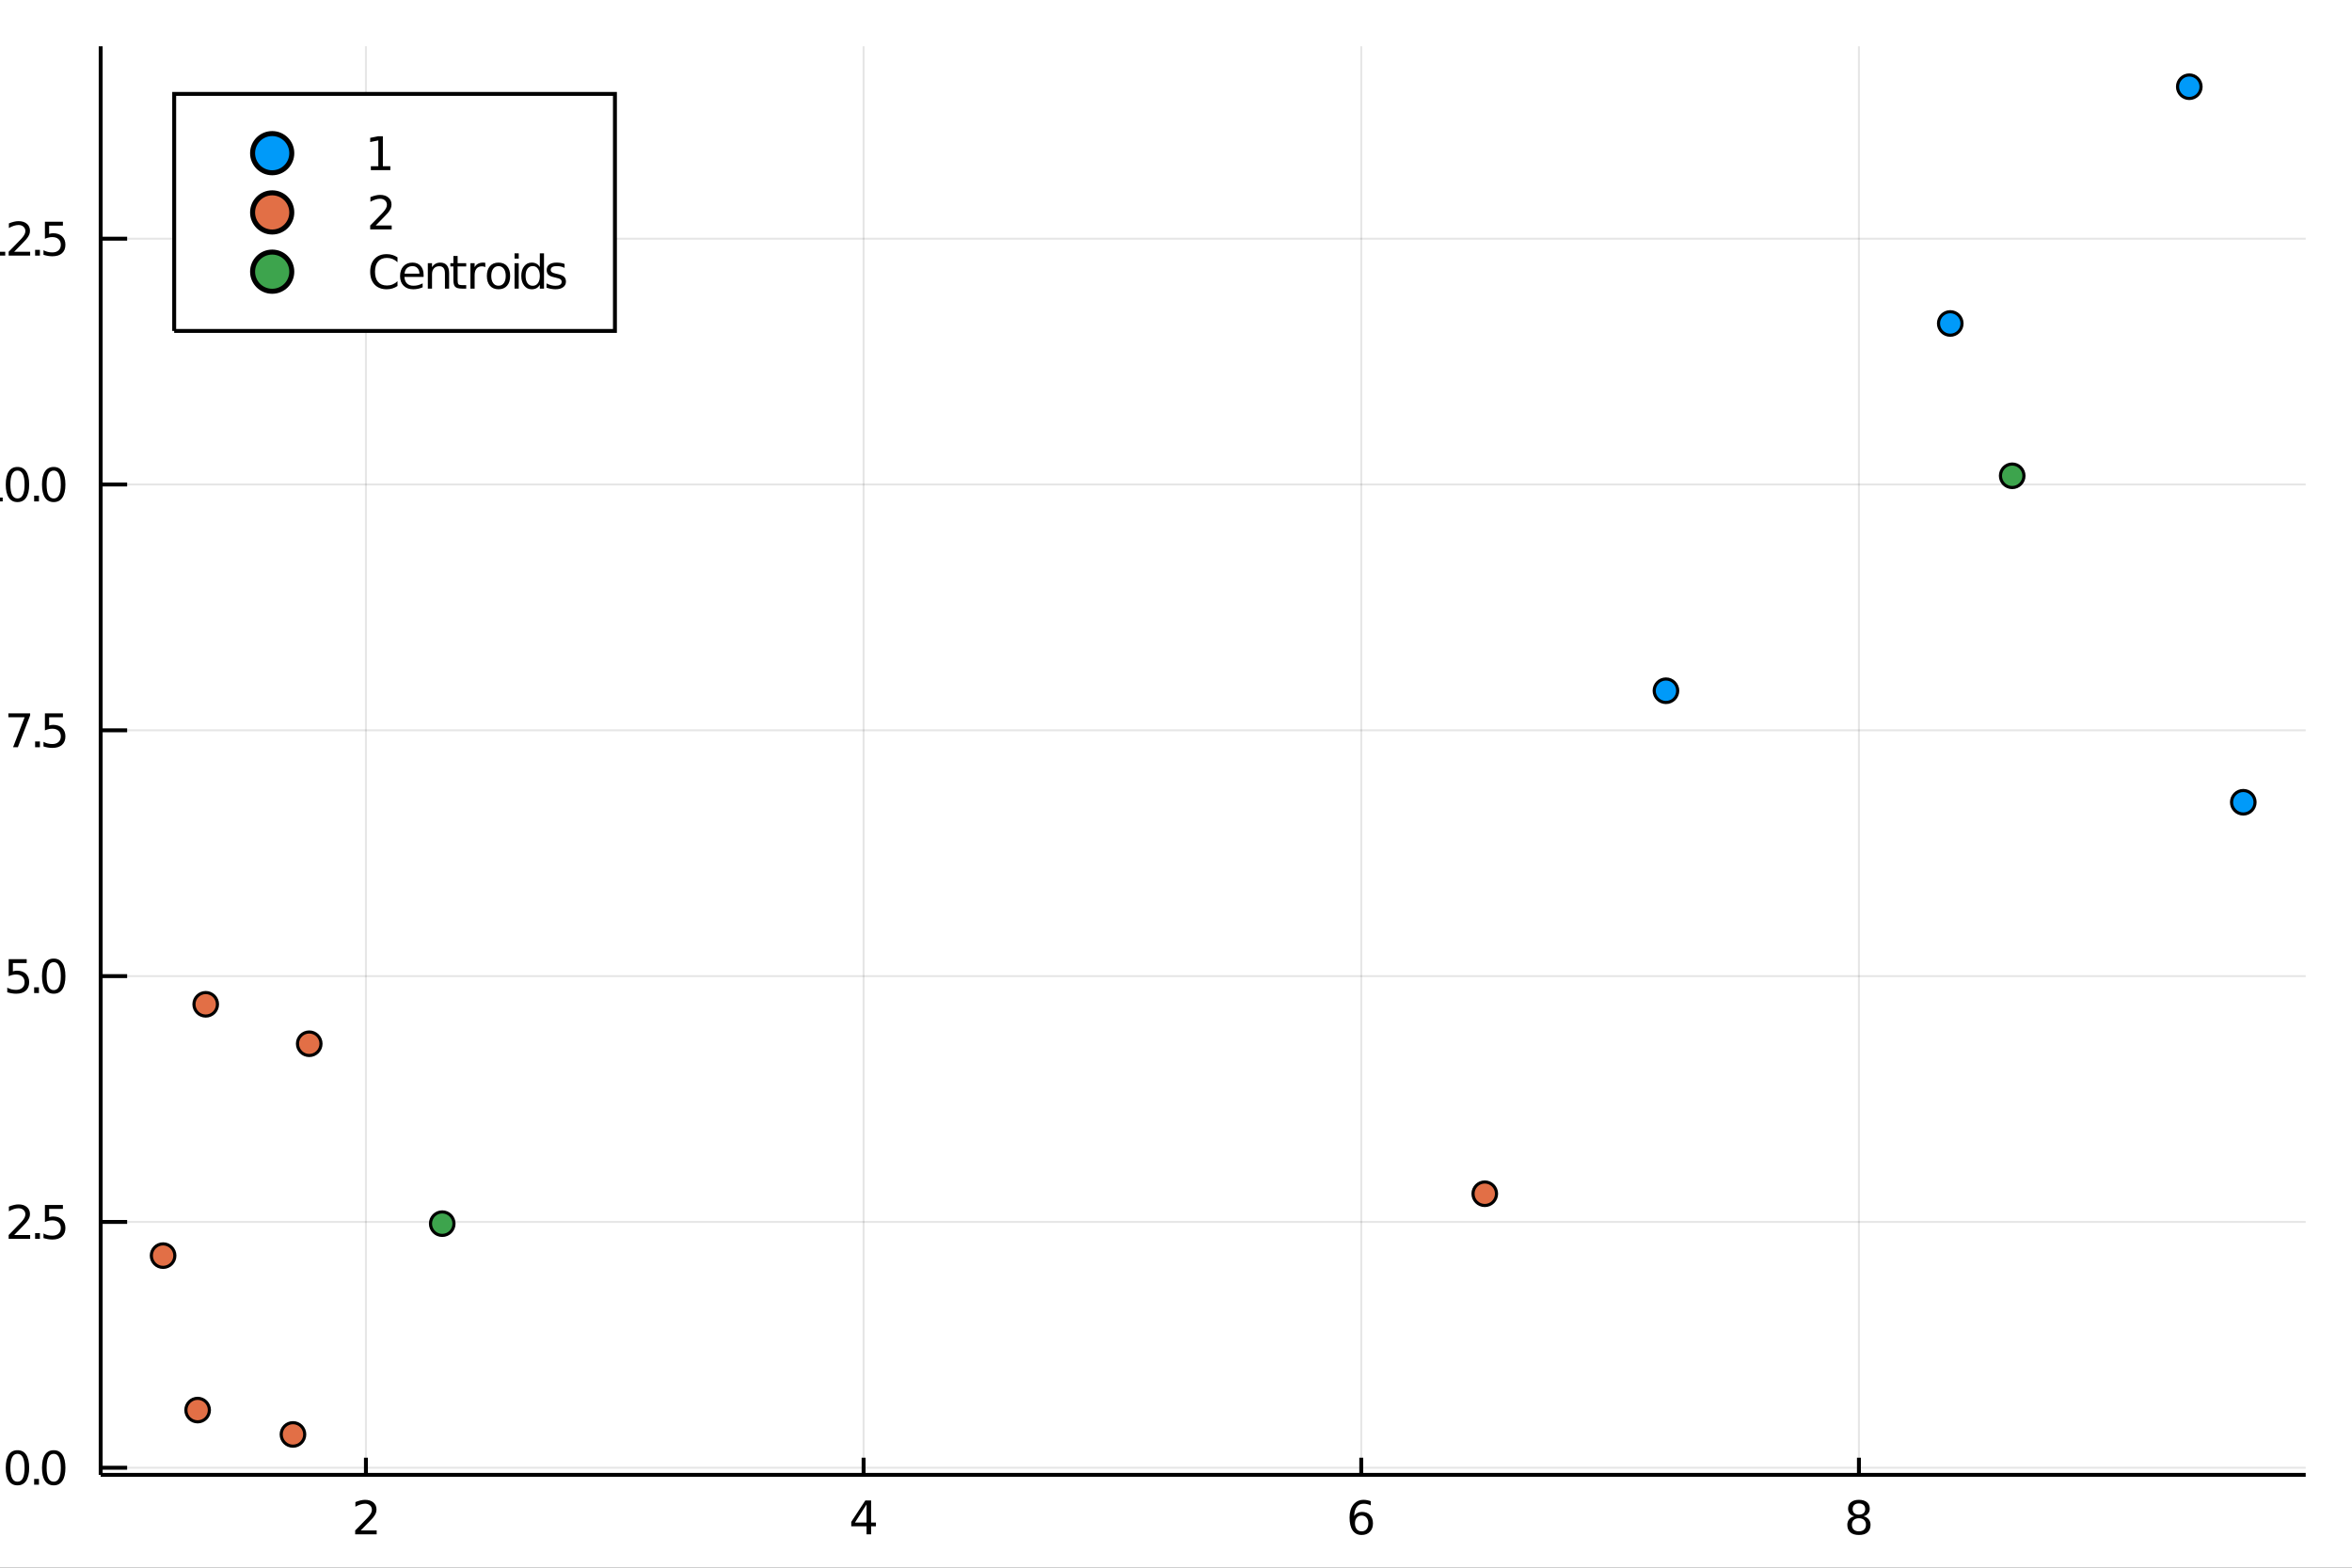 <?xml version="1.0" encoding="utf-8"?>
<svg xmlns="http://www.w3.org/2000/svg" xmlns:xlink="http://www.w3.org/1999/xlink" width="150" height="100" viewBox="0 0 600 400">
<rect x="0" y="0" width="600" height="400" fill="#333333" stroke="none"/>
<defs>
  <clipPath id="clip090">
    <rect x="0" y="0" width="600" height="400"/>
  </clipPath>
</defs>
<path clip-path="url(#clip090)" d="
M0 400 L600 400 L600 0 L0 0  Z
  " fill="#ffffff" fill-rule="evenodd" fill-opacity="1"/>
<defs>
  <clipPath id="clip091">
    <rect x="120" y="0" width="421" height="400"/>
  </clipPath>
</defs>
<path clip-path="url(#clip090)" d="
M25.685 376.315 L588.189 376.315 L588.189 11.811 L25.685 11.811  Z
  " fill="#ffffff" fill-rule="evenodd" fill-opacity="1"/>
<defs>
  <clipPath id="clip092">
    <rect x="25" y="11" width="564" height="366"/>
  </clipPath>
</defs>
<polyline clip-path="url(#clip092)" style="stroke:#000000; stroke-width:0.5; stroke-opacity:0.1; fill:none" points="
  93.35,376.315 93.35,11.811 
  "/>
<polyline clip-path="url(#clip092)" style="stroke:#000000; stroke-width:0.5; stroke-opacity:0.1; fill:none" points="
  220.305,376.315 220.305,11.811 
  "/>
<polyline clip-path="url(#clip092)" style="stroke:#000000; stroke-width:0.5; stroke-opacity:0.1; fill:none" points="
  347.26,376.315 347.26,11.811 
  "/>
<polyline clip-path="url(#clip092)" style="stroke:#000000; stroke-width:0.5; stroke-opacity:0.1; fill:none" points="
  474.216,376.315 474.216,11.811 
  "/>
<polyline clip-path="url(#clip090)" style="stroke:#000000; stroke-width:1; stroke-opacity:1; fill:none" points="
  25.685,376.315 588.189,376.315 
  "/>
<polyline clip-path="url(#clip090)" style="stroke:#000000; stroke-width:1; stroke-opacity:1; fill:none" points="
  93.35,376.315 93.35,371.941 
  "/>
<polyline clip-path="url(#clip090)" style="stroke:#000000; stroke-width:1; stroke-opacity:1; fill:none" points="
  220.305,376.315 220.305,371.941 
  "/>
<polyline clip-path="url(#clip090)" style="stroke:#000000; stroke-width:1; stroke-opacity:1; fill:none" points="
  347.26,376.315 347.26,371.941 
  "/>
<polyline clip-path="url(#clip090)" style="stroke:#000000; stroke-width:1; stroke-opacity:1; fill:none" points="
  474.216,376.315 474.216,371.941 
  "/>
<path clip-path="url(#clip090)" d="M 0 0 M92.013 390.499 L96.093 390.499 L96.093 391.483 L90.607 391.483 L90.607 390.499 Q91.272 389.811 92.418 388.653 Q93.57 387.49 93.865 387.154 Q94.426 386.523 94.646 386.089 Q94.872 385.65 94.872 385.227 Q94.872 384.539 94.385 384.105 Q93.905 383.671 93.13 383.671 Q92.58 383.671 91.966 383.861 Q91.359 384.052 90.664 384.44 L90.664 383.26 Q91.37 382.976 91.984 382.831 Q92.597 382.687 93.106 382.687 Q94.449 382.687 95.248 383.358 Q96.046 384.029 96.046 385.152 Q96.046 385.684 95.844 386.165 Q95.647 386.639 95.12 387.287 Q94.976 387.455 94.2 388.26 Q93.425 389.058 92.013 390.499 Z" fill="#000000" fill-rule="evenodd" fill-opacity="1" /><path clip-path="url(#clip090)" d="M 0 0 M221.057 383.861 L218.106 388.474 L221.057 388.474 L221.057 383.861 M220.751 382.843 L222.221 382.843 L222.221 388.474 L223.453 388.474 L223.453 389.446 L222.221 389.446 L222.221 391.483 L221.057 391.483 L221.057 389.446 L217.157 389.446 L217.157 388.317 L220.751 382.843 Z" fill="#000000" fill-rule="evenodd" fill-opacity="1" /><path clip-path="url(#clip090)" d="M 0 0 M347.362 386.697 Q346.575 386.697 346.112 387.235 Q345.655 387.773 345.655 388.711 Q345.655 389.643 346.112 390.187 Q346.575 390.725 347.362 390.725 Q348.149 390.725 348.606 390.187 Q349.069 389.643 349.069 388.711 Q349.069 387.773 348.606 387.235 Q348.149 386.697 347.362 386.697 M349.682 383.034 L349.682 384.099 Q349.242 383.89 348.791 383.78 Q348.345 383.671 347.906 383.671 Q346.748 383.671 346.135 384.452 Q345.527 385.233 345.44 386.813 Q345.782 386.309 346.297 386.043 Q346.812 385.771 347.431 385.771 Q348.733 385.771 349.486 386.564 Q350.244 387.351 350.244 388.711 Q350.244 390.042 349.457 390.846 Q348.67 391.651 347.362 391.651 Q345.863 391.651 345.07 390.505 Q344.277 389.353 344.277 387.172 Q344.277 385.123 345.249 383.908 Q346.222 382.687 347.859 382.687 Q348.299 382.687 348.745 382.774 Q349.196 382.86 349.682 383.034 Z" fill="#000000" fill-rule="evenodd" fill-opacity="1" /><path clip-path="url(#clip090)" d="M 0 0 M474.216 387.38 Q473.383 387.38 472.902 387.826 Q472.428 388.271 472.428 389.052 Q472.428 389.834 472.902 390.279 Q473.383 390.725 474.216 390.725 Q475.049 390.725 475.529 390.279 Q476.01 389.828 476.01 389.052 Q476.01 388.271 475.529 387.826 Q475.055 387.38 474.216 387.38 M473.047 386.882 Q472.295 386.697 471.872 386.182 Q471.455 385.667 471.455 384.926 Q471.455 383.89 472.19 383.289 Q472.931 382.687 474.216 382.687 Q475.506 382.687 476.241 383.289 Q476.976 383.89 476.976 384.926 Q476.976 385.667 476.554 386.182 Q476.137 386.697 475.391 386.882 Q476.236 387.079 476.704 387.652 Q477.179 388.225 477.179 389.052 Q477.179 390.308 476.409 390.979 Q475.645 391.651 474.216 391.651 Q472.786 391.651 472.017 390.979 Q471.253 390.308 471.253 389.052 Q471.253 388.225 471.727 387.652 Q472.202 387.079 473.047 386.882 M472.619 385.036 Q472.619 385.708 473.035 386.084 Q473.458 386.46 474.216 386.46 Q474.968 386.46 475.391 386.084 Q475.819 385.708 475.819 385.036 Q475.819 384.365 475.391 383.989 Q474.968 383.613 474.216 383.613 Q473.458 383.613 473.035 383.989 Q472.619 384.365 472.619 385.036 Z" fill="#000000" fill-rule="evenodd" fill-opacity="1" /><path clip-path="url(#clip090)" d="M 0 0 M302.393 400.651 L304.12 400.651 L307.072 405.067 L310.04 400.651 L311.767 400.651 L307.948 406.356 L312.022 412.531 L310.295 412.531 L306.953 407.478 L303.587 412.531 L301.852 412.531 L306.094 406.189 L302.393 400.651 Z" fill="#000000" fill-rule="evenodd" fill-opacity="1" /><polyline clip-path="url(#clip092)" style="stroke:#000000; stroke-width:0.5; stroke-opacity:0.1; fill:none" points="
  25.685,374.5 588.189,374.5 
  "/>
<polyline clip-path="url(#clip092)" style="stroke:#000000; stroke-width:0.5; stroke-opacity:0.1; fill:none" points="
  25.685,311.781 588.189,311.781 
  "/>
<polyline clip-path="url(#clip092)" style="stroke:#000000; stroke-width:0.5; stroke-opacity:0.1; fill:none" points="
  25.685,249.061 588.189,249.061 
  "/>
<polyline clip-path="url(#clip092)" style="stroke:#000000; stroke-width:0.5; stroke-opacity:0.1; fill:none" points="
  25.685,186.341 588.189,186.341 
  "/>
<polyline clip-path="url(#clip092)" style="stroke:#000000; stroke-width:0.5; stroke-opacity:0.1; fill:none" points="
  25.685,123.621 588.189,123.621 
  "/>
<polyline clip-path="url(#clip092)" style="stroke:#000000; stroke-width:0.5; stroke-opacity:0.1; fill:none" points="
  25.685,60.901 588.189,60.901 
  "/>
<polyline clip-path="url(#clip090)" style="stroke:#000000; stroke-width:1; stroke-opacity:1; fill:none" points="
  25.685,376.315 25.685,11.811 
  "/>
<polyline clip-path="url(#clip090)" style="stroke:#000000; stroke-width:1; stroke-opacity:1; fill:none" points="
  25.685,374.5 32.435,374.5 
  "/>
<polyline clip-path="url(#clip090)" style="stroke:#000000; stroke-width:1; stroke-opacity:1; fill:none" points="
  25.685,311.781 32.435,311.781 
  "/>
<polyline clip-path="url(#clip090)" style="stroke:#000000; stroke-width:1; stroke-opacity:1; fill:none" points="
  25.685,249.061 32.435,249.061 
  "/>
<polyline clip-path="url(#clip090)" style="stroke:#000000; stroke-width:1; stroke-opacity:1; fill:none" points="
  25.685,186.341 32.435,186.341 
  "/>
<polyline clip-path="url(#clip090)" style="stroke:#000000; stroke-width:1; stroke-opacity:1; fill:none" points="
  25.685,123.621 32.435,123.621 
  "/>
<polyline clip-path="url(#clip090)" style="stroke:#000000; stroke-width:1; stroke-opacity:1; fill:none" points="
  25.685,60.901 32.435,60.901 
  "/>
<path clip-path="url(#clip090)" d="M 0 0 M4.457 370.95 Q3.554 370.95 3.097 371.841 Q2.646 372.727 2.646 374.509 Q2.646 376.286 3.097 377.177 Q3.554 378.062 4.457 378.062 Q5.366 378.062 5.817 377.177 Q6.274 376.286 6.274 374.509 Q6.274 372.727 5.817 371.841 Q5.366 370.95 4.457 370.95 M4.457 370.024 Q5.91 370.024 6.674 371.176 Q7.443 372.322 7.443 374.509 Q7.443 376.691 6.674 377.842 Q5.91 378.988 4.457 378.988 Q3.005 378.988 2.235 377.842 Q1.471 376.691 1.471 374.509 Q1.471 372.322 2.235 371.176 Q3.005 370.024 4.457 370.024 Z" fill="#000000" fill-rule="evenodd" fill-opacity="1" /><path clip-path="url(#clip090)" d="M 0 0 M8.711 377.351 L9.932 377.351 L9.932 378.82 L8.711 378.82 L8.711 377.351 Z" fill="#000000" fill-rule="evenodd" fill-opacity="1" /><path clip-path="url(#clip090)" d="M 0 0 M13.699 370.95 Q12.796 370.95 12.339 371.841 Q11.888 372.727 11.888 374.509 Q11.888 376.286 12.339 377.177 Q12.796 378.062 13.699 378.062 Q14.607 378.062 15.059 377.177 Q15.516 376.286 15.516 374.509 Q15.516 372.727 15.059 371.841 Q14.607 370.95 13.699 370.95 M13.699 370.024 Q15.152 370.024 15.915 371.176 Q16.685 372.322 16.685 374.509 Q16.685 376.691 15.915 377.842 Q15.152 378.988 13.699 378.988 Q12.246 378.988 11.477 377.842 Q10.713 376.691 10.713 374.509 Q10.713 372.322 11.477 371.176 Q12.246 370.024 13.699 370.024 Z" fill="#000000" fill-rule="evenodd" fill-opacity="1" /><path clip-path="url(#clip090)" d="M 0 0 M3.612 315.117 L7.692 315.117 L7.692 316.101 L2.206 316.101 L2.206 315.117 Q2.871 314.428 4.017 313.271 Q5.169 312.108 5.464 311.772 Q6.025 311.141 6.245 310.707 Q6.471 310.267 6.471 309.845 Q6.471 309.156 5.985 308.722 Q5.505 308.288 4.729 308.288 Q4.179 308.288 3.566 308.479 Q2.958 308.67 2.264 309.058 L2.264 307.877 Q2.97 307.594 3.583 307.449 Q4.197 307.304 4.706 307.304 Q6.049 307.304 6.847 307.976 Q7.646 308.647 7.646 309.77 Q7.646 310.302 7.443 310.782 Q7.246 311.257 6.72 311.905 Q6.575 312.073 5.8 312.877 Q5.024 313.676 3.612 315.117 Z" fill="#000000" fill-rule="evenodd" fill-opacity="1" /><path clip-path="url(#clip090)" d="M 0 0 M8.959 314.631 L10.18 314.631 L10.18 316.101 L8.959 316.101 L8.959 314.631 Z" fill="#000000" fill-rule="evenodd" fill-opacity="1" /><path clip-path="url(#clip090)" d="M 0 0 M11.459 307.461 L16.049 307.461 L16.049 308.444 L12.53 308.444 L12.53 310.562 Q12.785 310.476 13.039 310.435 Q13.294 310.389 13.549 310.389 Q14.995 310.389 15.84 311.182 Q16.685 311.974 16.685 313.329 Q16.685 314.723 15.817 315.499 Q14.949 316.268 13.369 316.268 Q12.825 316.268 12.258 316.176 Q11.697 316.083 11.095 315.898 L11.095 314.723 Q11.616 315.007 12.171 315.146 Q12.727 315.285 13.346 315.285 Q14.347 315.285 14.932 314.758 Q15.516 314.231 15.516 313.329 Q15.516 312.426 14.932 311.899 Q14.347 311.373 13.346 311.373 Q12.877 311.373 12.408 311.477 Q11.945 311.581 11.459 311.801 L11.459 307.461 Z" fill="#000000" fill-rule="evenodd" fill-opacity="1" /><path clip-path="url(#clip090)" d="M 0 0 M2.218 244.741 L6.807 244.741 L6.807 245.724 L3.288 245.724 L3.288 247.842 Q3.543 247.756 3.797 247.715 Q4.052 247.669 4.307 247.669 Q5.753 247.669 6.598 248.462 Q7.443 249.255 7.443 250.609 Q7.443 252.003 6.575 252.779 Q5.707 253.548 4.127 253.548 Q3.583 253.548 3.016 253.456 Q2.455 253.363 1.853 253.178 L1.853 252.003 Q2.374 252.287 2.929 252.426 Q3.485 252.565 4.104 252.565 Q5.105 252.565 5.69 252.038 Q6.274 251.511 6.274 250.609 Q6.274 249.706 5.69 249.179 Q5.105 248.653 4.104 248.653 Q3.635 248.653 3.167 248.757 Q2.704 248.861 2.218 249.081 L2.218 244.741 Z" fill="#000000" fill-rule="evenodd" fill-opacity="1" /><path clip-path="url(#clip090)" d="M 0 0 M8.711 251.911 L9.932 251.911 L9.932 253.381 L8.711 253.381 L8.711 251.911 Z" fill="#000000" fill-rule="evenodd" fill-opacity="1" /><path clip-path="url(#clip090)" d="M 0 0 M13.699 245.51 Q12.796 245.51 12.339 246.402 Q11.888 247.287 11.888 249.069 Q11.888 250.846 12.339 251.737 Q12.796 252.623 13.699 252.623 Q14.607 252.623 15.059 251.737 Q15.516 250.846 15.516 249.069 Q15.516 247.287 15.059 246.402 Q14.607 245.51 13.699 245.51 M13.699 244.584 Q15.152 244.584 15.915 245.736 Q16.685 246.882 16.685 249.069 Q16.685 251.251 15.915 252.403 Q15.152 253.548 13.699 253.548 Q12.246 253.548 11.477 252.403 Q10.713 251.251 10.713 249.069 Q10.713 246.882 11.477 245.736 Q12.246 244.584 13.699 244.584 Z" fill="#000000" fill-rule="evenodd" fill-opacity="1" /><path clip-path="url(#clip090)" d="M 0 0 M2.137 182.021 L7.692 182.021 L7.692 182.518 L4.555 190.661 L3.334 190.661 L6.286 183.005 L2.137 183.005 L2.137 182.021 Z" fill="#000000" fill-rule="evenodd" fill-opacity="1" /><path clip-path="url(#clip090)" d="M 0 0 M8.959 189.191 L10.18 189.191 L10.18 190.661 L8.959 190.661 L8.959 189.191 Z" fill="#000000" fill-rule="evenodd" fill-opacity="1" /><path clip-path="url(#clip090)" d="M 0 0 M11.459 182.021 L16.049 182.021 L16.049 183.005 L12.53 183.005 L12.53 185.123 Q12.785 185.036 13.039 184.995 Q13.294 184.949 13.549 184.949 Q14.995 184.949 15.84 185.742 Q16.685 186.535 16.685 187.889 Q16.685 189.283 15.817 190.059 Q14.949 190.829 13.369 190.829 Q12.825 190.829 12.258 190.736 Q11.697 190.643 11.095 190.458 L11.095 189.283 Q11.616 189.567 12.171 189.706 Q12.727 189.845 13.346 189.845 Q14.347 189.845 14.932 189.318 Q15.516 188.792 15.516 187.889 Q15.516 186.986 14.932 186.459 Q14.347 185.933 13.346 185.933 Q12.877 185.933 12.408 186.037 Q11.945 186.141 11.459 186.361 L11.459 182.021 Z" fill="#000000" fill-rule="evenodd" fill-opacity="1" /><path clip-path="url(#clip090)" d="M 0 0 M-4.287 126.957 L-2.377 126.957 L-2.377 120.366 L-4.455 120.782 L-4.455 119.717 L-2.389 119.301 L-1.22 119.301 L-1.22 126.957 L0.69 126.957 L0.69 127.941 L-4.287 127.941 L-4.287 126.957 Z" fill="#000000" fill-rule="evenodd" fill-opacity="1" /><path clip-path="url(#clip090)" d="M 0 0 M4.457 120.07 Q3.554 120.07 3.097 120.962 Q2.646 121.847 2.646 123.629 Q2.646 125.406 3.097 126.297 Q3.554 127.183 4.457 127.183 Q5.366 127.183 5.817 126.297 Q6.274 125.406 6.274 123.629 Q6.274 121.847 5.817 120.962 Q5.366 120.07 4.457 120.07 M4.457 119.145 Q5.91 119.145 6.674 120.296 Q7.443 121.442 7.443 123.629 Q7.443 125.811 6.674 126.963 Q5.91 128.109 4.457 128.109 Q3.005 128.109 2.235 126.963 Q1.471 125.811 1.471 123.629 Q1.471 121.442 2.235 120.296 Q3.005 119.145 4.457 119.145 Z" fill="#000000" fill-rule="evenodd" fill-opacity="1" /><path clip-path="url(#clip090)" d="M 0 0 M8.711 126.471 L9.932 126.471 L9.932 127.941 L8.711 127.941 L8.711 126.471 Z" fill="#000000" fill-rule="evenodd" fill-opacity="1" /><path clip-path="url(#clip090)" d="M 0 0 M13.699 120.07 Q12.796 120.07 12.339 120.962 Q11.888 121.847 11.888 123.629 Q11.888 125.406 12.339 126.297 Q12.796 127.183 13.699 127.183 Q14.607 127.183 15.059 126.297 Q15.516 125.406 15.516 123.629 Q15.516 121.847 15.059 120.962 Q14.607 120.07 13.699 120.07 M13.699 119.145 Q15.152 119.145 15.915 120.296 Q16.685 121.442 16.685 123.629 Q16.685 125.811 15.915 126.963 Q15.152 128.109 13.699 128.109 Q12.246 128.109 11.477 126.963 Q10.713 125.811 10.713 123.629 Q10.713 121.442 11.477 120.296 Q12.246 119.145 13.699 119.145 Z" fill="#000000" fill-rule="evenodd" fill-opacity="1" /><path clip-path="url(#clip090)" d="M 0 0 M-3.639 64.237 L-1.729 64.237 L-1.729 57.646 L-3.807 58.062 L-3.807 56.998 L-1.741 56.581 L-0.572 56.581 L-0.572 64.237 L1.338 64.237 L1.338 65.221 L-3.639 65.221 L-3.639 64.237 Z" fill="#000000" fill-rule="evenodd" fill-opacity="1" /><path clip-path="url(#clip090)" d="M 0 0 M3.612 64.237 L7.692 64.237 L7.692 65.221 L2.206 65.221 L2.206 64.237 Q2.871 63.548 4.017 62.391 Q5.169 61.228 5.464 60.892 Q6.025 60.261 6.245 59.827 Q6.471 59.388 6.471 58.965 Q6.471 58.276 5.985 57.843 Q5.505 57.408 4.729 57.408 Q4.179 57.408 3.566 57.599 Q2.958 57.79 2.264 58.178 L2.264 56.998 Q2.97 56.714 3.583 56.569 Q4.197 56.425 4.706 56.425 Q6.049 56.425 6.847 57.096 Q7.646 57.767 7.646 58.89 Q7.646 59.422 7.443 59.903 Q7.246 60.377 6.72 61.025 Q6.575 61.193 5.8 61.998 Q5.024 62.796 3.612 64.237 Z" fill="#000000" fill-rule="evenodd" fill-opacity="1" /><path clip-path="url(#clip090)" d="M 0 0 M8.959 63.751 L10.18 63.751 L10.18 65.221 L8.959 65.221 L8.959 63.751 Z" fill="#000000" fill-rule="evenodd" fill-opacity="1" /><path clip-path="url(#clip090)" d="M 0 0 M11.459 56.581 L16.049 56.581 L16.049 57.565 L12.53 57.565 L12.53 59.683 Q12.785 59.596 13.039 59.555 Q13.294 59.509 13.549 59.509 Q14.995 59.509 15.84 60.302 Q16.685 61.095 16.685 62.449 Q16.685 63.844 15.817 64.619 Q14.949 65.389 13.369 65.389 Q12.825 65.389 12.258 65.296 Q11.697 65.204 11.095 65.018 L11.095 63.844 Q11.616 64.127 12.171 64.266 Q12.727 64.405 13.346 64.405 Q14.347 64.405 14.932 63.878 Q15.516 63.352 15.516 62.449 Q15.516 61.546 14.932 61.02 Q14.347 60.493 13.346 60.493 Q12.877 60.493 12.408 60.597 Q11.945 60.701 11.459 60.921 L11.459 56.581 Z" fill="#000000" fill-rule="evenodd" fill-opacity="1" /><path clip-path="url(#clip090)" d="M 0 0 M-28.899 199.072 L-28.899 197.345 L-24.013 194.051 L-28.899 190.781 L-28.899 189.054 L-22.676 193.255 L-17.019 193.255 L-17.019 194.871 L-22.676 194.871 L-28.899 199.072 Z" fill="#000000" fill-rule="evenodd" fill-opacity="1" /><circle clip-path="url(#clip092)" cx="424.987" cy="176.245" r="3" fill="#009af9" fill-rule="evenodd" fill-opacity="1" stroke="#000000" stroke-opacity="1" stroke-width="0.8"/>
<circle clip-path="url(#clip092)" cx="558.494" cy="22.127" r="3" fill="#009af9" fill-rule="evenodd" fill-opacity="1" stroke="#000000" stroke-opacity="1" stroke-width="0.8"/>
<circle clip-path="url(#clip092)" cx="572.269" cy="204.696" r="3" fill="#009af9" fill-rule="evenodd" fill-opacity="1" stroke="#000000" stroke-opacity="1" stroke-width="0.8"/>
<circle clip-path="url(#clip092)" cx="497.516" cy="82.534" r="3" fill="#009af9" fill-rule="evenodd" fill-opacity="1" stroke="#000000" stroke-opacity="1" stroke-width="0.8"/>
<circle clip-path="url(#clip092)" cx="41.605" cy="320.377" r="3" fill="#e26f46" fill-rule="evenodd" fill-opacity="1" stroke="#000000" stroke-opacity="1" stroke-width="0.8"/>
<circle clip-path="url(#clip092)" cx="78.886" cy="266.314" r="3" fill="#e26f46" fill-rule="evenodd" fill-opacity="1" stroke="#000000" stroke-opacity="1" stroke-width="0.8"/>
<circle clip-path="url(#clip092)" cx="74.735" cy="365.999" r="3" fill="#e26f46" fill-rule="evenodd" fill-opacity="1" stroke="#000000" stroke-opacity="1" stroke-width="0.8"/>
<circle clip-path="url(#clip092)" cx="52.478" cy="256.252" r="3" fill="#e26f46" fill-rule="evenodd" fill-opacity="1" stroke="#000000" stroke-opacity="1" stroke-width="0.8"/>
<circle clip-path="url(#clip092)" cx="50.417" cy="359.786" r="3" fill="#e26f46" fill-rule="evenodd" fill-opacity="1" stroke="#000000" stroke-opacity="1" stroke-width="0.8"/>
<circle clip-path="url(#clip092)" cx="378.767" cy="304.587" r="3" fill="#e26f46" fill-rule="evenodd" fill-opacity="1" stroke="#000000" stroke-opacity="1" stroke-width="0.8"/>
<circle clip-path="url(#clip092)" cx="513.316" cy="121.401" r="3" fill="#3da44d" fill-rule="evenodd" fill-opacity="1" stroke="#000000" stroke-opacity="1" stroke-width="0.8"/>
<circle clip-path="url(#clip092)" cx="112.814" cy="312.219" r="3" fill="#3da44d" fill-rule="evenodd" fill-opacity="1" stroke="#000000" stroke-opacity="1" stroke-width="0.8"/>
<path clip-path="url(#clip090)" d="
M44.435 84.441 L156.872 84.441 L156.872 23.961 L44.435 23.961  Z
  " fill="#ffffff" fill-rule="evenodd" fill-opacity="1"/>
<polyline clip-path="url(#clip090)" style="stroke:#000000; stroke-width:1; stroke-opacity:1; fill:none" points="
  44.435,84.441 156.872,84.441 156.872,23.961 44.435,23.961 44.435,84.441 
  "/>
<circle clip-path="url(#clip090)" cx="69.435" cy="39.081" r="5" fill="#009af9" fill-rule="evenodd" fill-opacity="1" stroke="#000000" stroke-opacity="1" stroke-width="1.28"/>
<path clip-path="url(#clip090)" d="M 0 0 M94.603 42.417 L96.513 42.417 L96.513 35.826 L94.436 36.243 L94.436 35.178 L96.501 34.761 L97.671 34.761 L97.671 42.417 L99.58 42.417 L99.58 43.401 L94.603 43.401 L94.603 42.417 Z" fill="#000000" fill-rule="evenodd" fill-opacity="1" /><circle clip-path="url(#clip090)" cx="69.435" cy="54.201" r="5" fill="#e26f46" fill-rule="evenodd" fill-opacity="1" stroke="#000000" stroke-opacity="1" stroke-width="1.28"/>
<path clip-path="url(#clip090)" d="M 0 0 M95.842 57.537 L99.922 57.537 L99.922 58.521 L94.436 58.521 L94.436 57.537 Q95.101 56.849 96.247 55.691 Q97.398 54.528 97.694 54.193 Q98.255 53.562 98.475 53.128 Q98.701 52.688 98.701 52.265 Q98.701 51.577 98.214 51.143 Q97.734 50.709 96.959 50.709 Q96.409 50.709 95.796 50.9 Q95.188 51.091 94.493 51.478 L94.493 50.298 Q95.199 50.014 95.813 49.87 Q96.426 49.725 96.936 49.725 Q98.278 49.725 99.077 50.396 Q99.875 51.068 99.875 52.19 Q99.875 52.723 99.673 53.203 Q99.476 53.677 98.949 54.326 Q98.805 54.493 98.029 55.298 Q97.254 56.096 95.842 57.537 Z" fill="#000000" fill-rule="evenodd" fill-opacity="1" /><circle clip-path="url(#clip090)" cx="69.435" cy="69.321" r="5" fill="#3da44d" fill-rule="evenodd" fill-opacity="1" stroke="#000000" stroke-opacity="1" stroke-width="1.28"/>
<path clip-path="url(#clip090)" d="M 0 0 M101.403 65.667 L101.403 66.899 Q100.813 66.35 100.142 66.078 Q99.476 65.805 98.724 65.805 Q97.242 65.805 96.455 66.714 Q95.668 67.617 95.668 69.33 Q95.668 71.037 96.455 71.946 Q97.242 72.848 98.724 72.848 Q99.476 72.848 100.142 72.576 Q100.813 72.304 101.403 71.755 L101.403 72.976 Q100.79 73.392 100.101 73.601 Q99.418 73.809 98.654 73.809 Q96.692 73.809 95.564 72.611 Q94.436 71.407 94.436 69.33 Q94.436 67.246 95.564 66.049 Q96.692 64.845 98.654 64.845 Q99.43 64.845 100.113 65.053 Q100.801 65.256 101.403 65.667 Z" fill="#000000" fill-rule="evenodd" fill-opacity="1" /><path clip-path="url(#clip090)" d="M 0 0 M108.064 70.134 L108.064 70.655 L103.168 70.655 Q103.238 71.755 103.828 72.333 Q104.424 72.906 105.483 72.906 Q106.096 72.906 106.669 72.756 Q107.248 72.605 107.815 72.304 L107.815 73.311 Q107.242 73.554 106.64 73.682 Q106.038 73.809 105.419 73.809 Q103.868 73.809 102.96 72.906 Q102.057 72.003 102.057 70.464 Q102.057 68.873 102.913 67.941 Q103.776 67.004 105.234 67.004 Q106.542 67.004 107.3 67.848 Q108.064 68.688 108.064 70.134 M106.999 69.822 Q106.988 68.948 106.507 68.427 Q106.033 67.906 105.246 67.906 Q104.354 67.906 103.816 68.41 Q103.284 68.913 103.203 69.828 L106.999 69.822 Z" fill="#000000" fill-rule="evenodd" fill-opacity="1" /><path clip-path="url(#clip090)" d="M 0 0 M114.569 69.729 L114.569 73.641 L113.504 73.641 L113.504 69.764 Q113.504 68.844 113.145 68.387 Q112.786 67.929 112.069 67.929 Q111.206 67.929 110.709 68.479 Q110.211 69.029 110.211 69.978 L110.211 73.641 L109.14 73.641 L109.14 67.16 L110.211 67.16 L110.211 68.167 Q110.593 67.582 111.108 67.293 Q111.629 67.004 112.306 67.004 Q113.423 67.004 113.996 67.698 Q114.569 68.387 114.569 69.729 Z" fill="#000000" fill-rule="evenodd" fill-opacity="1" /><path clip-path="url(#clip090)" d="M 0 0 M116.739 65.319 L116.739 67.16 L118.932 67.16 L118.932 67.987 L116.739 67.987 L116.739 71.506 Q116.739 72.299 116.953 72.524 Q117.173 72.75 117.838 72.75 L118.932 72.75 L118.932 73.641 L117.838 73.641 Q116.606 73.641 116.137 73.184 Q115.668 72.721 115.668 71.506 L115.668 67.987 L114.887 67.987 L114.887 67.16 L115.668 67.16 L115.668 65.319 L116.739 65.319 Z" fill="#000000" fill-rule="evenodd" fill-opacity="1" /><path clip-path="url(#clip090)" d="M 0 0 M123.805 68.155 Q123.625 68.051 123.411 68.005 Q123.203 67.953 122.948 67.953 Q122.045 67.953 121.559 68.543 Q121.079 69.127 121.079 70.227 L121.079 73.641 L120.008 73.641 L120.008 67.16 L121.079 67.16 L121.079 68.167 Q121.415 67.576 121.953 67.293 Q122.491 67.004 123.261 67.004 Q123.371 67.004 123.504 67.021 Q123.637 67.032 123.799 67.061 L123.805 68.155 Z" fill="#000000" fill-rule="evenodd" fill-opacity="1" /><path clip-path="url(#clip090)" d="M 0 0 M127.173 67.906 Q126.316 67.906 125.818 68.578 Q125.321 69.243 125.321 70.406 Q125.321 71.569 125.813 72.241 Q126.31 72.906 127.173 72.906 Q128.023 72.906 128.521 72.235 Q129.019 71.564 129.019 70.406 Q129.019 69.255 128.521 68.583 Q128.023 67.906 127.173 67.906 M127.173 67.004 Q128.561 67.004 129.354 67.906 Q130.147 68.809 130.147 70.406 Q130.147 71.998 129.354 72.906 Q128.561 73.809 127.173 73.809 Q125.778 73.809 124.985 72.906 Q124.198 71.998 124.198 70.406 Q124.198 68.809 124.985 67.906 Q125.778 67.004 127.173 67.004 Z" fill="#000000" fill-rule="evenodd" fill-opacity="1" /><path clip-path="url(#clip090)" d="M 0 0 M131.264 67.16 L132.329 67.16 L132.329 73.641 L131.264 73.641 L131.264 67.16 M131.264 64.637 L132.329 64.637 L132.329 65.985 L131.264 65.985 L131.264 64.637 Z" fill="#000000" fill-rule="evenodd" fill-opacity="1" /><path clip-path="url(#clip090)" d="M 0 0 M137.711 68.144 L137.711 64.637 L138.776 64.637 L138.776 73.641 L137.711 73.641 L137.711 72.669 Q137.375 73.248 136.86 73.531 Q136.351 73.809 135.633 73.809 Q134.458 73.809 133.718 72.871 Q132.983 71.934 132.983 70.406 Q132.983 68.878 133.718 67.941 Q134.458 67.004 135.633 67.004 Q136.351 67.004 136.86 67.287 Q137.375 67.565 137.711 68.144 M134.082 70.406 Q134.082 71.581 134.563 72.252 Q135.049 72.918 135.894 72.918 Q136.739 72.918 137.225 72.252 Q137.711 71.581 137.711 70.406 Q137.711 69.231 137.225 68.566 Q136.739 67.895 135.894 67.895 Q135.049 67.895 134.563 68.566 Q134.082 69.231 134.082 70.406 Z" fill="#000000" fill-rule="evenodd" fill-opacity="1" /><path clip-path="url(#clip090)" d="M 0 0 M144.024 67.351 L144.024 68.358 Q143.573 68.126 143.087 68.01 Q142.601 67.895 142.08 67.895 Q141.287 67.895 140.888 68.138 Q140.494 68.381 140.494 68.867 Q140.494 69.237 140.778 69.451 Q141.061 69.66 141.918 69.851 L142.282 69.932 Q143.417 70.175 143.891 70.62 Q144.372 71.06 144.372 71.853 Q144.372 72.756 143.654 73.282 Q142.942 73.809 141.692 73.809 Q141.171 73.809 140.604 73.705 Q140.043 73.606 139.418 73.404 L139.418 72.304 Q140.008 72.611 140.581 72.767 Q141.154 72.918 141.715 72.918 Q142.468 72.918 142.873 72.663 Q143.278 72.403 143.278 71.934 Q143.278 71.5 142.983 71.269 Q142.693 71.037 141.704 70.823 L141.333 70.736 Q140.344 70.528 139.904 70.1 Q139.464 69.665 139.464 68.913 Q139.464 67.999 140.112 67.501 Q140.761 67.004 141.953 67.004 Q142.543 67.004 143.064 67.09 Q143.585 67.177 144.024 67.351 Z" fill="#000000" fill-rule="evenodd" fill-opacity="1" /></svg>
